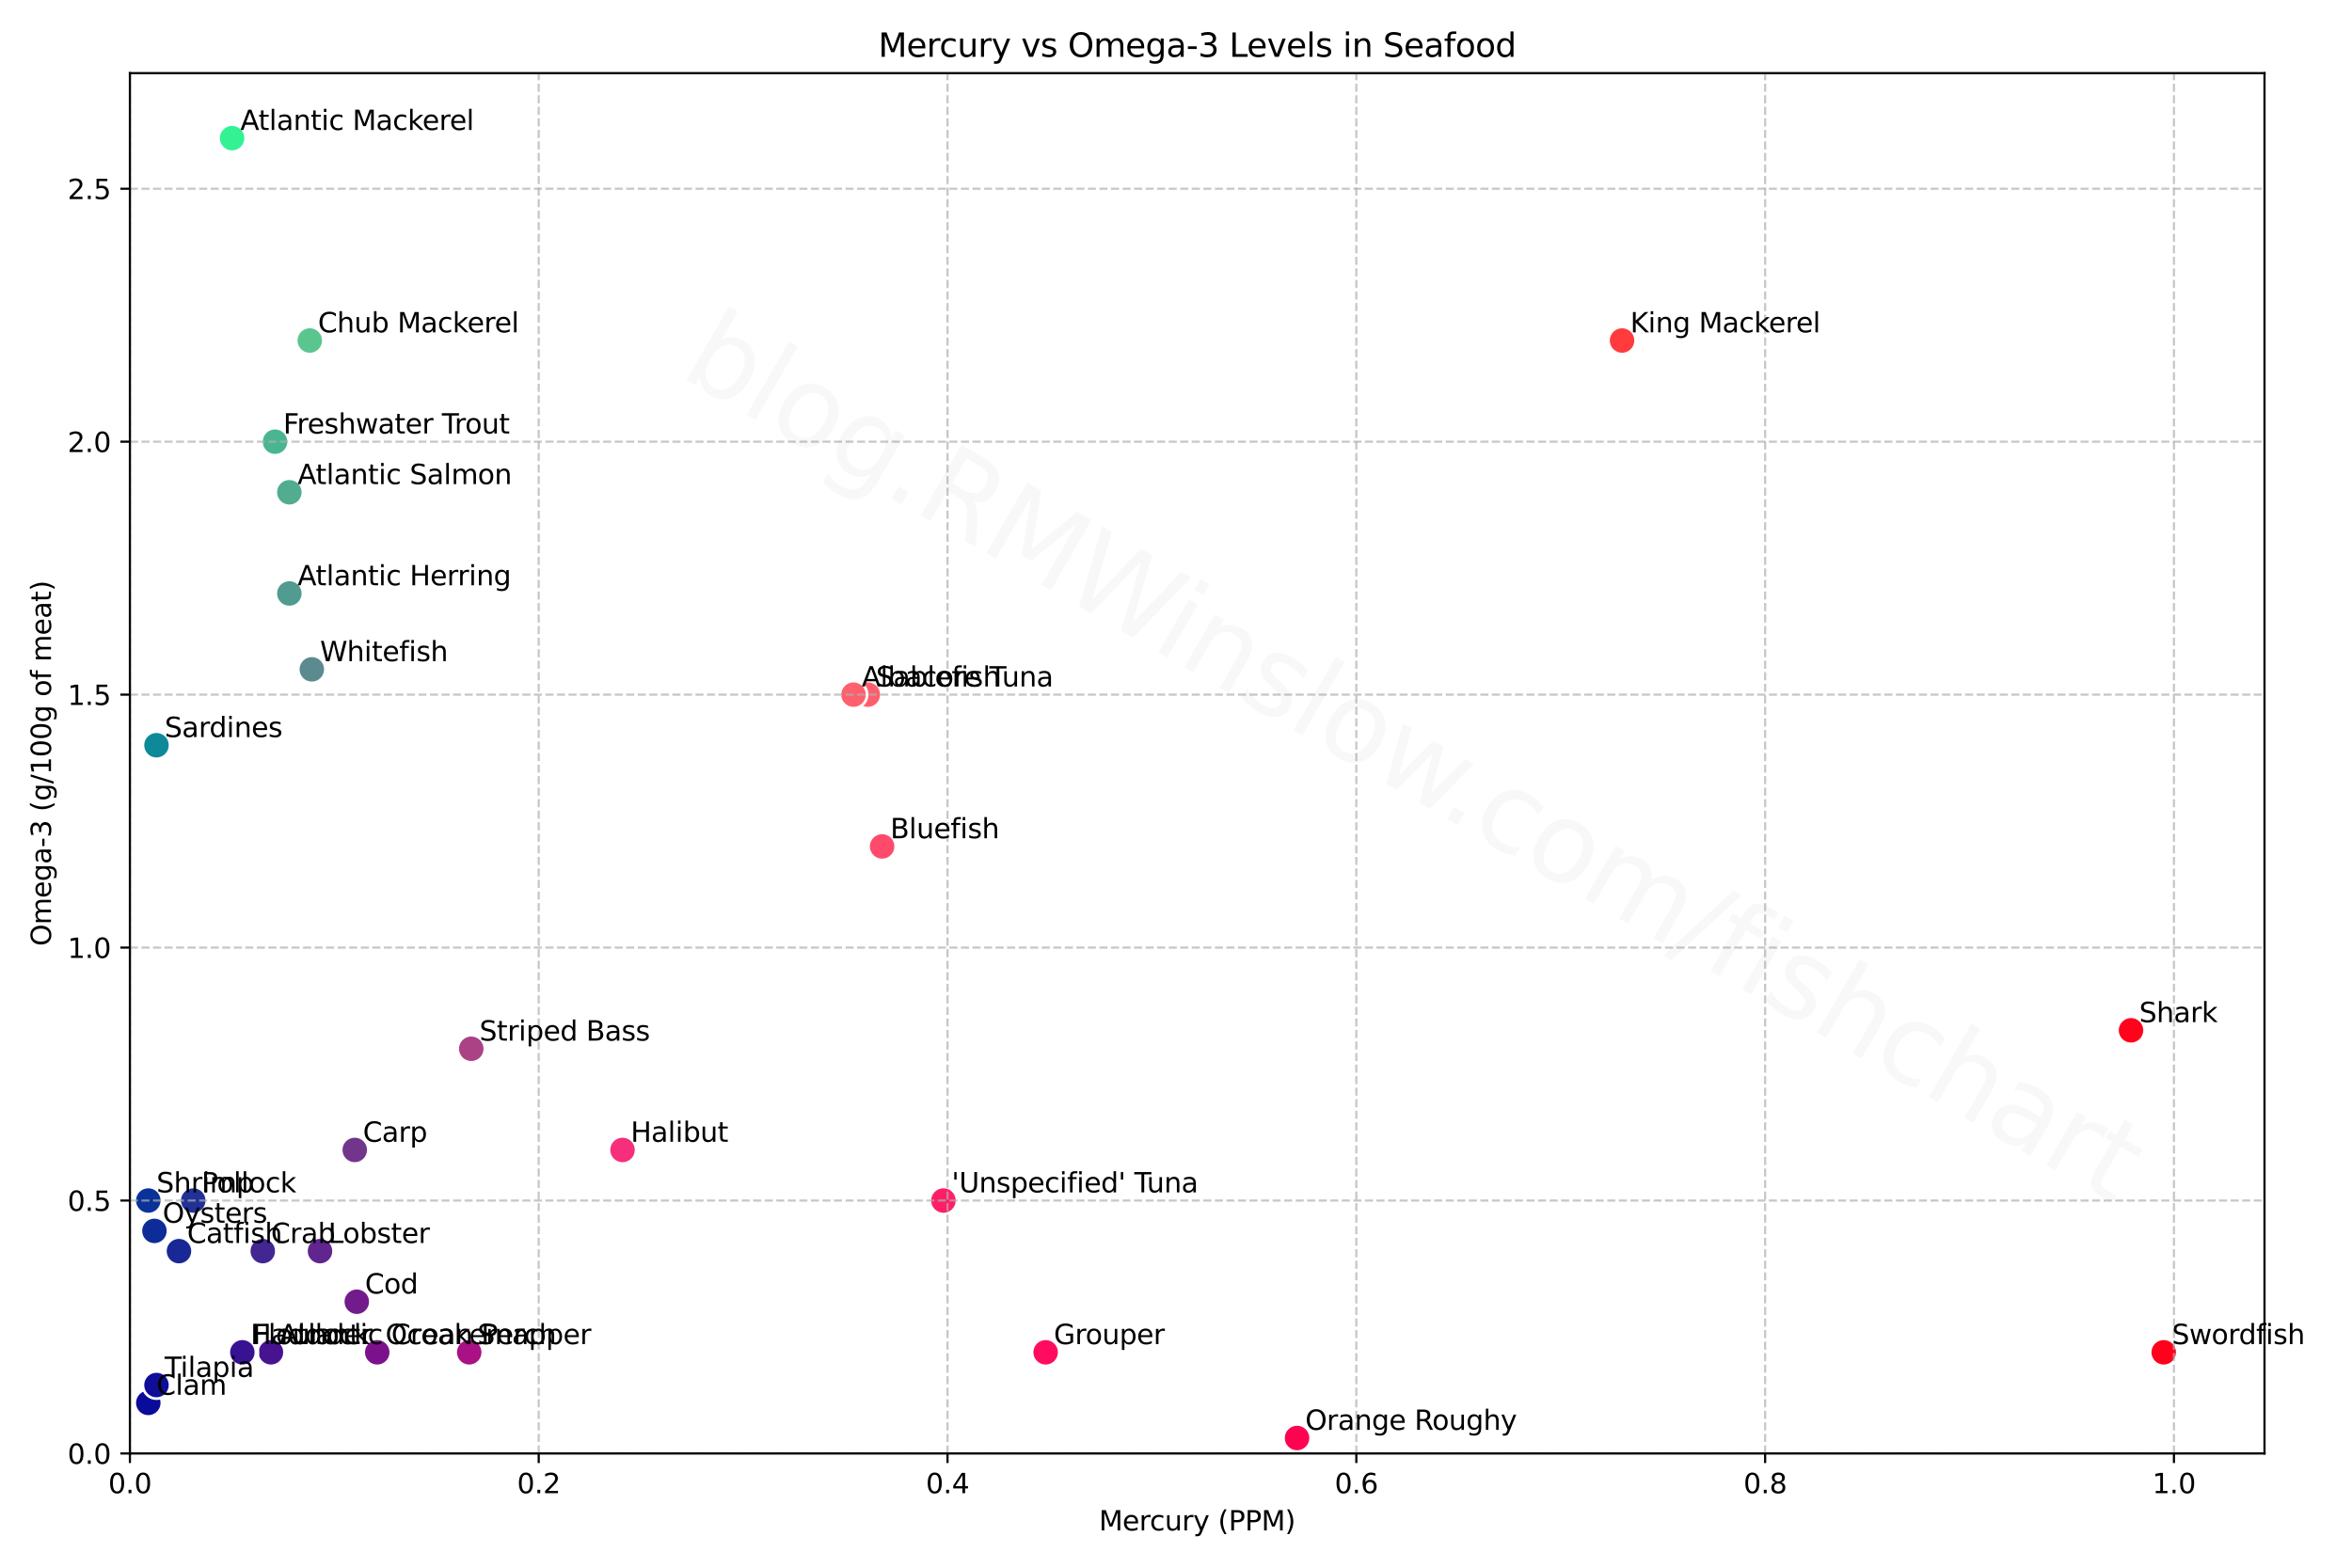 <?xml version="1.0" encoding="utf-8" standalone="no"?>
<!DOCTYPE svg PUBLIC "-//W3C//DTD SVG 1.1//EN"
  "http://www.w3.org/Graphics/SVG/1.1/DTD/svg11.dtd">
<svg xmlns:xlink="http://www.w3.org/1999/xlink" width="864pt" height="576pt" viewBox="0 0 864 576" xmlns="http://www.w3.org/2000/svg" version="1.1">
 <defs>
  <style type="text/css">*{stroke-linejoin: round; stroke-linecap: butt}</style>
 </defs>
 <g id="figure_1">
  <g id="patch_1">
   <path d="M 0 576 
L 864 576 
L 864 0 
L 0 0 
z
" style="fill: #ffffff"/>
  </g>
  <g id="axes_1">
   <g id="patch_2">
    <path d="M 47.72 534.04 
L 831.856 534.04 
L 831.856 26.88 
L 47.72 26.88 
z
" style="fill: #ffffff"/>
   </g>
   <g id="PathCollection_1">
    <defs>
     <path id="C0_0_fd6211f27e" d="M 0 5 
C 1.326 5 2.598 4.473 3.536 3.536 
C 4.473 2.598 5 1.326 5 -0 
C 5 -1.326 4.473 -2.598 3.536 -3.536 
C 2.598 -4.473 1.326 -5 0 -5 
C -1.326 -5 -2.598 -4.473 -3.536 -3.536 
C -4.473 -2.598 -5 -1.326 -5 0 
C -5 1.326 -4.473 2.598 -3.536 3.536 
C -2.598 4.473 -1.326 5 0 5 
z
"/>
    </defs>
    <g clip-path="url(#p929dfc89df)">
     <use xlink:href="#C0_0_fd6211f27e" x="173.116" y="385.338" style="fill: #aa4184; fill-opacity: 0.99; stroke: #ffffff; stroke-opacity: 0.99"/>
    </g>
    <g clip-path="url(#p929dfc89df)">
     <use xlink:href="#C0_0_fd6211f27e" x="324.041" y="310.988" style="fill: #ff4a6a; fill-opacity: 0.99; stroke: #ffffff; stroke-opacity: 0.99"/>
    </g>
    <g clip-path="url(#p929dfc89df)">
     <use xlink:href="#C0_0_fd6211f27e" x="130.316" y="422.514" style="fill: #70348b; fill-opacity: 0.99; stroke: #ffffff; stroke-opacity: 0.99"/>
    </g>
    <g clip-path="url(#p929dfc89df)">
     <use xlink:href="#C0_0_fd6211f27e" x="65.741" y="459.689" style="fill: #182696; fill-opacity: 0.99; stroke: #ffffff; stroke-opacity: 0.99"/>
    </g>
    <g clip-path="url(#p929dfc89df)">
     <use xlink:href="#C0_0_fd6211f27e" x="54.478" y="515.452" style="fill: #090a98; fill-opacity: 0.99; stroke: #ffffff; stroke-opacity: 0.99"/>
    </g>
    <g clip-path="url(#p929dfc89df)">
     <use xlink:href="#C0_0_fd6211f27e" x="131.067" y="478.277" style="fill: #711a8b; fill-opacity: 0.99; stroke: #ffffff; stroke-opacity: 0.99"/>
    </g>
    <g clip-path="url(#p929dfc89df)">
     <use xlink:href="#C0_0_fd6211f27e" x="96.527" y="459.689" style="fill: #422591; fill-opacity: 0.99; stroke: #ffffff; stroke-opacity: 0.99"/>
    </g>
    <g clip-path="url(#p929dfc89df)">
     <use xlink:href="#C0_0_fd6211f27e" x="99.53" y="496.865" style="fill: #461290; fill-opacity: 0.99; stroke: #ffffff; stroke-opacity: 0.99"/>
    </g>
    <g clip-path="url(#p929dfc89df)">
     <use xlink:href="#C0_0_fd6211f27e" x="89.769" y="496.865" style="fill: #391392; fill-opacity: 0.99; stroke: #ffffff; stroke-opacity: 0.99"/>
    </g>
    <g clip-path="url(#p929dfc89df)">
     <use xlink:href="#C0_0_fd6211f27e" x="384.111" y="496.865" style="fill: #ff0b60; fill-opacity: 0.99; stroke: #ffffff; stroke-opacity: 0.99"/>
    </g>
    <g clip-path="url(#p929dfc89df)">
     <use xlink:href="#C0_0_fd6211f27e" x="89.018" y="496.865" style="fill: #381392; fill-opacity: 0.99; stroke: #ffffff; stroke-opacity: 0.99"/>
    </g>
    <g clip-path="url(#p929dfc89df)">
     <use xlink:href="#C0_0_fd6211f27e" x="228.68" y="422.514" style="fill: #f62d7a; fill-opacity: 0.99; stroke: #ffffff; stroke-opacity: 0.99"/>
    </g>
    <g clip-path="url(#p929dfc89df)">
     <use xlink:href="#C0_0_fd6211f27e" x="106.288" y="218.049" style="fill: #509a8f; fill-opacity: 0.99; stroke: #ffffff; stroke-opacity: 0.99"/>
    </g>
    <g clip-path="url(#p929dfc89df)">
     <use xlink:href="#C0_0_fd6211f27e" x="117.551" y="459.689" style="fill: #5f248d; fill-opacity: 0.99; stroke: #ffffff; stroke-opacity: 0.99"/>
    </g>
    <g clip-path="url(#p929dfc89df)">
     <use xlink:href="#C0_0_fd6211f27e" x="85.264" y="50.76" style="fill: #33f293; fill-opacity: 0.99; stroke: #ffffff; stroke-opacity: 0.99"/>
    </g>
    <g clip-path="url(#p929dfc89df)">
     <use xlink:href="#C0_0_fd6211f27e" x="113.797" y="125.111" style="fill: #5ac58e; fill-opacity: 0.99; stroke: #ffffff; stroke-opacity: 0.99"/>
    </g>
    <g clip-path="url(#p929dfc89df)">
     <use xlink:href="#C0_0_fd6211f27e" x="595.857" y="125.111" style="fill: #ff3a3c; fill-opacity: 0.99; stroke: #ffffff; stroke-opacity: 0.99"/>
    </g>
    <g clip-path="url(#p929dfc89df)">
     <use xlink:href="#C0_0_fd6211f27e" x="138.576" y="496.865" style="fill: #7b118a; fill-opacity: 0.99; stroke: #ffffff; stroke-opacity: 0.99"/>
    </g>
    <g clip-path="url(#p929dfc89df)">
     <use xlink:href="#C0_0_fd6211f27e" x="70.997" y="441.101" style="fill: #203095; fill-opacity: 0.99; stroke: #ffffff; stroke-opacity: 0.99"/>
    </g>
    <g clip-path="url(#p929dfc89df)">
     <use xlink:href="#C0_0_fd6211f27e" x="318.785" y="255.224" style="fill: #ff5e6b; fill-opacity: 0.99; stroke: #ffffff; stroke-opacity: 0.99"/>
    </g>
    <g clip-path="url(#p929dfc89df)">
     <use xlink:href="#C0_0_fd6211f27e" x="106.288" y="180.874" style="fill: #50ac8f; fill-opacity: 0.99; stroke: #ffffff; stroke-opacity: 0.99"/>
    </g>
    <g clip-path="url(#p929dfc89df)">
     <use xlink:href="#C0_0_fd6211f27e" x="57.481" y="273.812" style="fill: #0d8897; fill-opacity: 0.99; stroke: #ffffff; stroke-opacity: 0.99"/>
    </g>
    <g clip-path="url(#p929dfc89df)">
     <use xlink:href="#C0_0_fd6211f27e" x="54.478" y="441.101" style="fill: #093198; fill-opacity: 0.99; stroke: #ffffff; stroke-opacity: 0.99"/>
    </g>
    <g clip-path="url(#p929dfc89df)">
     <use xlink:href="#C0_0_fd6211f27e" x="172.365" y="496.865" style="fill: #a91084; fill-opacity: 0.99; stroke: #ffffff; stroke-opacity: 0.99"/>
    </g>
    <g clip-path="url(#p929dfc89df)">
     <use xlink:href="#C0_0_fd6211f27e" x="794.838" y="496.865" style="fill: #ff001a; fill-opacity: 0.99; stroke: #ffffff; stroke-opacity: 0.99"/>
    </g>
    <g clip-path="url(#p929dfc89df)">
     <use xlink:href="#C0_0_fd6211f27e" x="101.032" y="162.286" style="fill: #48b690; fill-opacity: 0.99; stroke: #ffffff; stroke-opacity: 0.99"/>
    </g>
    <g clip-path="url(#p929dfc89df)">
     <use xlink:href="#C0_0_fd6211f27e" x="313.529" y="255.224" style="fill: #ff5f6c; fill-opacity: 0.99; stroke: #ffffff; stroke-opacity: 0.99"/>
    </g>
    <g clip-path="url(#p929dfc89df)">
     <use xlink:href="#C0_0_fd6211f27e" x="346.567" y="441.101" style="fill: #ff1e66; fill-opacity: 0.99; stroke: #ffffff; stroke-opacity: 0.99"/>
    </g>
    <g clip-path="url(#p929dfc89df)">
     <use xlink:href="#C0_0_fd6211f27e" x="114.548" y="245.931" style="fill: #5b8a8e; fill-opacity: 0.99; stroke: #ffffff; stroke-opacity: 0.99"/>
    </g>
    <g clip-path="url(#p929dfc89df)">
     <use xlink:href="#C0_0_fd6211f27e" x="782.824" y="378.559" style="fill: #ff021c; fill-opacity: 0.99; stroke: #ffffff; stroke-opacity: 0.99"/>
    </g>
    <g clip-path="url(#p929dfc89df)">
     <use xlink:href="#C0_0_fd6211f27e" x="57.481" y="508.892" style="fill: #0d0d97; fill-opacity: 0.99; stroke: #ffffff; stroke-opacity: 0.99"/>
    </g>
    <g clip-path="url(#p929dfc89df)">
     <use xlink:href="#C0_0_fd6211f27e" x="476.468" y="528.354" style="fill: #ff0150; fill-opacity: 0.99; stroke: #ffffff; stroke-opacity: 0.99"/>
    </g>
    <g clip-path="url(#p929dfc89df)">
     <use xlink:href="#C0_0_fd6211f27e" x="56.73" y="452.254" style="fill: #0c2b97; fill-opacity: 0.99; stroke: #ffffff; stroke-opacity: 0.99"/>
    </g>
   </g>
   <g id="matplotlib.axis_1">
    <g id="xtick_1">
     <g id="line2d_1">
      <path d="M 47.72 534.04 
L 47.72 26.88 
" clip-path="url(#p929dfc89df)" style="fill: none; stroke-dasharray: 2.96,1.28; stroke-dashoffset: 0; stroke: #b0b0b0; stroke-opacity: 0.7; stroke-width: 0.8"/>
     </g>
     <g id="line2d_2">
      <defs>
       <path id="md1339384a4" d="M 0 0 
L 0 3.5 
" style="stroke: #000000; stroke-width: 0.8"/>
      </defs>
      <g>
       <use xlink:href="#md1339384a4" x="47.72" y="534.04" style="stroke: #000000; stroke-width: 0.8"/>
      </g>
     </g>
     <g id="text_1">
      <!-- 0.0 -->
      <g transform="translate(39.768 548.638) scale(0.1 -0.1)">
       <defs>
        <path id="DejaVuSans-30" d="M 2034 4250 
Q 1547 4250 1301 3770 
Q 1056 3291 1056 2328 
Q 1056 1369 1301 889 
Q 1547 409 2034 409 
Q 2525 409 2770 889 
Q 3016 1369 3016 2328 
Q 3016 3291 2770 3770 
Q 2525 4250 2034 4250 
z
M 2034 4750 
Q 2819 4750 3233 4129 
Q 3647 3509 3647 2328 
Q 3647 1150 3233 529 
Q 2819 -91 2034 -91 
Q 1250 -91 836 529 
Q 422 1150 422 2328 
Q 422 3509 836 4129 
Q 1250 4750 2034 4750 
z
" transform="scale(0.016)"/>
        <path id="DejaVuSans-2e" d="M 684 794 
L 1344 794 
L 1344 0 
L 684 0 
L 684 794 
z
" transform="scale(0.016)"/>
       </defs>
       <use xlink:href="#DejaVuSans-30"/>
       <use xlink:href="#DejaVuSans-2e" x="63.623"/>
       <use xlink:href="#DejaVuSans-30" x="95.41"/>
      </g>
     </g>
    </g>
    <g id="xtick_2">
     <g id="line2d_3">
      <path d="M 197.895 534.04 
L 197.895 26.88 
" clip-path="url(#p929dfc89df)" style="fill: none; stroke-dasharray: 2.96,1.28; stroke-dashoffset: 0; stroke: #b0b0b0; stroke-opacity: 0.7; stroke-width: 0.8"/>
     </g>
     <g id="line2d_4">
      <g>
       <use xlink:href="#md1339384a4" x="197.895" y="534.04" style="stroke: #000000; stroke-width: 0.8"/>
      </g>
     </g>
     <g id="text_2">
      <!-- 0.2 -->
      <g transform="translate(189.943 548.638) scale(0.1 -0.1)">
       <defs>
        <path id="DejaVuSans-32" d="M 1228 531 
L 3431 531 
L 3431 0 
L 469 0 
L 469 531 
Q 828 903 1448 1529 
Q 2069 2156 2228 2338 
Q 2531 2678 2651 2914 
Q 2772 3150 2772 3378 
Q 2772 3750 2511 3984 
Q 2250 4219 1831 4219 
Q 1534 4219 1204 4116 
Q 875 4013 500 3803 
L 500 4441 
Q 881 4594 1212 4672 
Q 1544 4750 1819 4750 
Q 2544 4750 2975 4387 
Q 3406 4025 3406 3419 
Q 3406 3131 3298 2873 
Q 3191 2616 2906 2266 
Q 2828 2175 2409 1742 
Q 1991 1309 1228 531 
z
" transform="scale(0.016)"/>
       </defs>
       <use xlink:href="#DejaVuSans-30"/>
       <use xlink:href="#DejaVuSans-2e" x="63.623"/>
       <use xlink:href="#DejaVuSans-32" x="95.41"/>
      </g>
     </g>
    </g>
    <g id="xtick_3">
     <g id="line2d_5">
      <path d="M 348.069 534.04 
L 348.069 26.88 
" clip-path="url(#p929dfc89df)" style="fill: none; stroke-dasharray: 2.96,1.28; stroke-dashoffset: 0; stroke: #b0b0b0; stroke-opacity: 0.7; stroke-width: 0.8"/>
     </g>
     <g id="line2d_6">
      <g>
       <use xlink:href="#md1339384a4" x="348.069" y="534.04" style="stroke: #000000; stroke-width: 0.8"/>
      </g>
     </g>
     <g id="text_3">
      <!-- 0.4 -->
      <g transform="translate(340.118 548.638) scale(0.1 -0.1)">
       <defs>
        <path id="DejaVuSans-34" d="M 2419 4116 
L 825 1625 
L 2419 1625 
L 2419 4116 
z
M 2253 4666 
L 3047 4666 
L 3047 1625 
L 3713 1625 
L 3713 1100 
L 3047 1100 
L 3047 0 
L 2419 0 
L 2419 1100 
L 313 1100 
L 313 1709 
L 2253 4666 
z
" transform="scale(0.016)"/>
       </defs>
       <use xlink:href="#DejaVuSans-30"/>
       <use xlink:href="#DejaVuSans-2e" x="63.623"/>
       <use xlink:href="#DejaVuSans-34" x="95.41"/>
      </g>
     </g>
    </g>
    <g id="xtick_4">
     <g id="line2d_7">
      <path d="M 498.244 534.04 
L 498.244 26.88 
" clip-path="url(#p929dfc89df)" style="fill: none; stroke-dasharray: 2.96,1.28; stroke-dashoffset: 0; stroke: #b0b0b0; stroke-opacity: 0.7; stroke-width: 0.8"/>
     </g>
     <g id="line2d_8">
      <g>
       <use xlink:href="#md1339384a4" x="498.244" y="534.04" style="stroke: #000000; stroke-width: 0.8"/>
      </g>
     </g>
     <g id="text_4">
      <!-- 0.6 -->
      <g transform="translate(490.292 548.638) scale(0.1 -0.1)">
       <defs>
        <path id="DejaVuSans-36" d="M 2113 2584 
Q 1688 2584 1439 2293 
Q 1191 2003 1191 1497 
Q 1191 994 1439 701 
Q 1688 409 2113 409 
Q 2538 409 2786 701 
Q 3034 994 3034 1497 
Q 3034 2003 2786 2293 
Q 2538 2584 2113 2584 
z
M 3366 4563 
L 3366 3988 
Q 3128 4100 2886 4159 
Q 2644 4219 2406 4219 
Q 1781 4219 1451 3797 
Q 1122 3375 1075 2522 
Q 1259 2794 1537 2939 
Q 1816 3084 2150 3084 
Q 2853 3084 3261 2657 
Q 3669 2231 3669 1497 
Q 3669 778 3244 343 
Q 2819 -91 2113 -91 
Q 1303 -91 875 529 
Q 447 1150 447 2328 
Q 447 3434 972 4092 
Q 1497 4750 2381 4750 
Q 2619 4750 2861 4703 
Q 3103 4656 3366 4563 
z
" transform="scale(0.016)"/>
       </defs>
       <use xlink:href="#DejaVuSans-30"/>
       <use xlink:href="#DejaVuSans-2e" x="63.623"/>
       <use xlink:href="#DejaVuSans-36" x="95.41"/>
      </g>
     </g>
    </g>
    <g id="xtick_5">
     <g id="line2d_9">
      <path d="M 648.418 534.04 
L 648.418 26.88 
" clip-path="url(#p929dfc89df)" style="fill: none; stroke-dasharray: 2.96,1.28; stroke-dashoffset: 0; stroke: #b0b0b0; stroke-opacity: 0.7; stroke-width: 0.8"/>
     </g>
     <g id="line2d_10">
      <g>
       <use xlink:href="#md1339384a4" x="648.418" y="534.04" style="stroke: #000000; stroke-width: 0.8"/>
      </g>
     </g>
     <g id="text_5">
      <!-- 0.8 -->
      <g transform="translate(640.467 548.638) scale(0.1 -0.1)">
       <defs>
        <path id="DejaVuSans-38" d="M 2034 2216 
Q 1584 2216 1326 1975 
Q 1069 1734 1069 1313 
Q 1069 891 1326 650 
Q 1584 409 2034 409 
Q 2484 409 2743 651 
Q 3003 894 3003 1313 
Q 3003 1734 2745 1975 
Q 2488 2216 2034 2216 
z
M 1403 2484 
Q 997 2584 770 2862 
Q 544 3141 544 3541 
Q 544 4100 942 4425 
Q 1341 4750 2034 4750 
Q 2731 4750 3128 4425 
Q 3525 4100 3525 3541 
Q 3525 3141 3298 2862 
Q 3072 2584 2669 2484 
Q 3125 2378 3379 2068 
Q 3634 1759 3634 1313 
Q 3634 634 3220 271 
Q 2806 -91 2034 -91 
Q 1263 -91 848 271 
Q 434 634 434 1313 
Q 434 1759 690 2068 
Q 947 2378 1403 2484 
z
M 1172 3481 
Q 1172 3119 1398 2916 
Q 1625 2713 2034 2713 
Q 2441 2713 2670 2916 
Q 2900 3119 2900 3481 
Q 2900 3844 2670 4047 
Q 2441 4250 2034 4250 
Q 1625 4250 1398 4047 
Q 1172 3844 1172 3481 
z
" transform="scale(0.016)"/>
       </defs>
       <use xlink:href="#DejaVuSans-30"/>
       <use xlink:href="#DejaVuSans-2e" x="63.623"/>
       <use xlink:href="#DejaVuSans-38" x="95.41"/>
      </g>
     </g>
    </g>
    <g id="xtick_6">
     <g id="line2d_11">
      <path d="M 798.593 534.04 
L 798.593 26.88 
" clip-path="url(#p929dfc89df)" style="fill: none; stroke-dasharray: 2.96,1.28; stroke-dashoffset: 0; stroke: #b0b0b0; stroke-opacity: 0.7; stroke-width: 0.8"/>
     </g>
     <g id="line2d_12">
      <g>
       <use xlink:href="#md1339384a4" x="798.593" y="534.04" style="stroke: #000000; stroke-width: 0.8"/>
      </g>
     </g>
     <g id="text_6">
      <!-- 1.0 -->
      <g transform="translate(790.641 548.638) scale(0.1 -0.1)">
       <defs>
        <path id="DejaVuSans-31" d="M 794 531 
L 1825 531 
L 1825 4091 
L 703 3866 
L 703 4441 
L 1819 4666 
L 2450 4666 
L 2450 531 
L 3481 531 
L 3481 0 
L 794 0 
L 794 531 
z
" transform="scale(0.016)"/>
       </defs>
       <use xlink:href="#DejaVuSans-31"/>
       <use xlink:href="#DejaVuSans-2e" x="63.623"/>
       <use xlink:href="#DejaVuSans-30" x="95.41"/>
      </g>
     </g>
    </g>
    <g id="text_7">
     <!-- Mercury (PPM) -->
     <g transform="translate(403.687 562.317) scale(0.1 -0.1)">
      <defs>
       <path id="DejaVuSans-4d" d="M 628 4666 
L 1569 4666 
L 2759 1491 
L 3956 4666 
L 4897 4666 
L 4897 0 
L 4281 0 
L 4281 4097 
L 3078 897 
L 2444 897 
L 1241 4097 
L 1241 0 
L 628 0 
L 628 4666 
z
" transform="scale(0.016)"/>
       <path id="DejaVuSans-65" d="M 3597 1894 
L 3597 1613 
L 953 1613 
Q 991 1019 1311 708 
Q 1631 397 2203 397 
Q 2534 397 2845 478 
Q 3156 559 3463 722 
L 3463 178 
Q 3153 47 2828 -22 
Q 2503 -91 2169 -91 
Q 1331 -91 842 396 
Q 353 884 353 1716 
Q 353 2575 817 3079 
Q 1281 3584 2069 3584 
Q 2775 3584 3186 3129 
Q 3597 2675 3597 1894 
z
M 3022 2063 
Q 3016 2534 2758 2815 
Q 2500 3097 2075 3097 
Q 1594 3097 1305 2825 
Q 1016 2553 972 2059 
L 3022 2063 
z
" transform="scale(0.016)"/>
       <path id="DejaVuSans-72" d="M 2631 2963 
Q 2534 3019 2420 3045 
Q 2306 3072 2169 3072 
Q 1681 3072 1420 2755 
Q 1159 2438 1159 1844 
L 1159 0 
L 581 0 
L 581 3500 
L 1159 3500 
L 1159 2956 
Q 1341 3275 1631 3429 
Q 1922 3584 2338 3584 
Q 2397 3584 2469 3576 
Q 2541 3569 2628 3553 
L 2631 2963 
z
" transform="scale(0.016)"/>
       <path id="DejaVuSans-63" d="M 3122 3366 
L 3122 2828 
Q 2878 2963 2633 3030 
Q 2388 3097 2138 3097 
Q 1578 3097 1268 2742 
Q 959 2388 959 1747 
Q 959 1106 1268 751 
Q 1578 397 2138 397 
Q 2388 397 2633 464 
Q 2878 531 3122 666 
L 3122 134 
Q 2881 22 2623 -34 
Q 2366 -91 2075 -91 
Q 1284 -91 818 406 
Q 353 903 353 1747 
Q 353 2603 823 3093 
Q 1294 3584 2113 3584 
Q 2378 3584 2631 3529 
Q 2884 3475 3122 3366 
z
" transform="scale(0.016)"/>
       <path id="DejaVuSans-75" d="M 544 1381 
L 544 3500 
L 1119 3500 
L 1119 1403 
Q 1119 906 1312 657 
Q 1506 409 1894 409 
Q 2359 409 2629 706 
Q 2900 1003 2900 1516 
L 2900 3500 
L 3475 3500 
L 3475 0 
L 2900 0 
L 2900 538 
Q 2691 219 2414 64 
Q 2138 -91 1772 -91 
Q 1169 -91 856 284 
Q 544 659 544 1381 
z
M 1991 3584 
L 1991 3584 
z
" transform="scale(0.016)"/>
       <path id="DejaVuSans-79" d="M 2059 -325 
Q 1816 -950 1584 -1140 
Q 1353 -1331 966 -1331 
L 506 -1331 
L 506 -850 
L 844 -850 
Q 1081 -850 1212 -737 
Q 1344 -625 1503 -206 
L 1606 56 
L 191 3500 
L 800 3500 
L 1894 763 
L 2988 3500 
L 3597 3500 
L 2059 -325 
z
" transform="scale(0.016)"/>
       <path id="DejaVuSans-20" transform="scale(0.016)"/>
       <path id="DejaVuSans-28" d="M 1984 4856 
Q 1566 4138 1362 3434 
Q 1159 2731 1159 2009 
Q 1159 1288 1364 580 
Q 1569 -128 1984 -844 
L 1484 -844 
Q 1016 -109 783 600 
Q 550 1309 550 2009 
Q 550 2706 781 3412 
Q 1013 4119 1484 4856 
L 1984 4856 
z
" transform="scale(0.016)"/>
       <path id="DejaVuSans-50" d="M 1259 4147 
L 1259 2394 
L 2053 2394 
Q 2494 2394 2734 2622 
Q 2975 2850 2975 3272 
Q 2975 3691 2734 3919 
Q 2494 4147 2053 4147 
L 1259 4147 
z
M 628 4666 
L 2053 4666 
Q 2838 4666 3239 4311 
Q 3641 3956 3641 3272 
Q 3641 2581 3239 2228 
Q 2838 1875 2053 1875 
L 1259 1875 
L 1259 0 
L 628 0 
L 628 4666 
z
" transform="scale(0.016)"/>
       <path id="DejaVuSans-29" d="M 513 4856 
L 1013 4856 
Q 1481 4119 1714 3412 
Q 1947 2706 1947 2009 
Q 1947 1309 1714 600 
Q 1481 -109 1013 -844 
L 513 -844 
Q 928 -128 1133 580 
Q 1338 1288 1338 2009 
Q 1338 2731 1133 3434 
Q 928 4138 513 4856 
z
" transform="scale(0.016)"/>
      </defs>
      <use xlink:href="#DejaVuSans-4d"/>
      <use xlink:href="#DejaVuSans-65" x="86.279"/>
      <use xlink:href="#DejaVuSans-72" x="147.803"/>
      <use xlink:href="#DejaVuSans-63" x="186.666"/>
      <use xlink:href="#DejaVuSans-75" x="241.646"/>
      <use xlink:href="#DejaVuSans-72" x="305.025"/>
      <use xlink:href="#DejaVuSans-79" x="346.139"/>
      <use xlink:href="#DejaVuSans-20" x="405.318"/>
      <use xlink:href="#DejaVuSans-28" x="437.105"/>
      <use xlink:href="#DejaVuSans-50" x="476.119"/>
      <use xlink:href="#DejaVuSans-50" x="536.422"/>
      <use xlink:href="#DejaVuSans-4d" x="596.725"/>
      <use xlink:href="#DejaVuSans-29" x="683.004"/>
     </g>
    </g>
   </g>
   <g id="matplotlib.axis_2">
    <g id="ytick_1">
     <g id="line2d_13">
      <path d="M 47.72 534.04 
L 831.856 534.04 
" clip-path="url(#p929dfc89df)" style="fill: none; stroke-dasharray: 2.96,1.28; stroke-dashoffset: 0; stroke: #b0b0b0; stroke-opacity: 0.7; stroke-width: 0.8"/>
     </g>
     <g id="line2d_14">
      <defs>
       <path id="m414219abc7" d="M 0 0 
L -3.5 0 
" style="stroke: #000000; stroke-width: 0.8"/>
      </defs>
      <g>
       <use xlink:href="#m414219abc7" x="47.72" y="534.04" style="stroke: #000000; stroke-width: 0.8"/>
      </g>
     </g>
     <g id="text_8">
      <!-- 0.0 -->
      <g transform="translate(24.817 537.839) scale(0.1 -0.1)">
       <use xlink:href="#DejaVuSans-30"/>
       <use xlink:href="#DejaVuSans-2e" x="63.623"/>
       <use xlink:href="#DejaVuSans-30" x="95.41"/>
      </g>
     </g>
    </g>
    <g id="ytick_2">
     <g id="line2d_15">
      <path d="M 47.72 441.101 
L 831.856 441.101 
" clip-path="url(#p929dfc89df)" style="fill: none; stroke-dasharray: 2.96,1.28; stroke-dashoffset: 0; stroke: #b0b0b0; stroke-opacity: 0.7; stroke-width: 0.8"/>
     </g>
     <g id="line2d_16">
      <g>
       <use xlink:href="#m414219abc7" x="47.72" y="441.101" style="stroke: #000000; stroke-width: 0.8"/>
      </g>
     </g>
     <g id="text_9">
      <!-- 0.5 -->
      <g transform="translate(24.817 444.901) scale(0.1 -0.1)">
       <defs>
        <path id="DejaVuSans-35" d="M 691 4666 
L 3169 4666 
L 3169 4134 
L 1269 4134 
L 1269 2991 
Q 1406 3038 1543 3061 
Q 1681 3084 1819 3084 
Q 2600 3084 3056 2656 
Q 3513 2228 3513 1497 
Q 3513 744 3044 326 
Q 2575 -91 1722 -91 
Q 1428 -91 1123 -41 
Q 819 9 494 109 
L 494 744 
Q 775 591 1075 516 
Q 1375 441 1709 441 
Q 2250 441 2565 725 
Q 2881 1009 2881 1497 
Q 2881 1984 2565 2268 
Q 2250 2553 1709 2553 
Q 1456 2553 1204 2497 
Q 953 2441 691 2322 
L 691 4666 
z
" transform="scale(0.016)"/>
       </defs>
       <use xlink:href="#DejaVuSans-30"/>
       <use xlink:href="#DejaVuSans-2e" x="63.623"/>
       <use xlink:href="#DejaVuSans-35" x="95.41"/>
      </g>
     </g>
    </g>
    <g id="ytick_3">
     <g id="line2d_17">
      <path d="M 47.72 348.163 
L 831.856 348.163 
" clip-path="url(#p929dfc89df)" style="fill: none; stroke-dasharray: 2.96,1.28; stroke-dashoffset: 0; stroke: #b0b0b0; stroke-opacity: 0.7; stroke-width: 0.8"/>
     </g>
     <g id="line2d_18">
      <g>
       <use xlink:href="#m414219abc7" x="47.72" y="348.163" style="stroke: #000000; stroke-width: 0.8"/>
      </g>
     </g>
     <g id="text_10">
      <!-- 1.0 -->
      <g transform="translate(24.817 351.962) scale(0.1 -0.1)">
       <use xlink:href="#DejaVuSans-31"/>
       <use xlink:href="#DejaVuSans-2e" x="63.623"/>
       <use xlink:href="#DejaVuSans-30" x="95.41"/>
      </g>
     </g>
    </g>
    <g id="ytick_4">
     <g id="line2d_19">
      <path d="M 47.72 255.224 
L 831.856 255.224 
" clip-path="url(#p929dfc89df)" style="fill: none; stroke-dasharray: 2.96,1.28; stroke-dashoffset: 0; stroke: #b0b0b0; stroke-opacity: 0.7; stroke-width: 0.8"/>
     </g>
     <g id="line2d_20">
      <g>
       <use xlink:href="#m414219abc7" x="47.72" y="255.224" style="stroke: #000000; stroke-width: 0.8"/>
      </g>
     </g>
     <g id="text_11">
      <!-- 1.5 -->
      <g transform="translate(24.817 259.024) scale(0.1 -0.1)">
       <use xlink:href="#DejaVuSans-31"/>
       <use xlink:href="#DejaVuSans-2e" x="63.623"/>
       <use xlink:href="#DejaVuSans-35" x="95.41"/>
      </g>
     </g>
    </g>
    <g id="ytick_5">
     <g id="line2d_21">
      <path d="M 47.72 162.286 
L 831.856 162.286 
" clip-path="url(#p929dfc89df)" style="fill: none; stroke-dasharray: 2.96,1.28; stroke-dashoffset: 0; stroke: #b0b0b0; stroke-opacity: 0.7; stroke-width: 0.8"/>
     </g>
     <g id="line2d_22">
      <g>
       <use xlink:href="#m414219abc7" x="47.72" y="162.286" style="stroke: #000000; stroke-width: 0.8"/>
      </g>
     </g>
     <g id="text_12">
      <!-- 2.0 -->
      <g transform="translate(24.817 166.085) scale(0.1 -0.1)">
       <use xlink:href="#DejaVuSans-32"/>
       <use xlink:href="#DejaVuSans-2e" x="63.623"/>
       <use xlink:href="#DejaVuSans-30" x="95.41"/>
      </g>
     </g>
    </g>
    <g id="ytick_6">
     <g id="line2d_23">
      <path d="M 47.72 69.347 
L 831.856 69.347 
" clip-path="url(#p929dfc89df)" style="fill: none; stroke-dasharray: 2.96,1.28; stroke-dashoffset: 0; stroke: #b0b0b0; stroke-opacity: 0.7; stroke-width: 0.8"/>
     </g>
     <g id="line2d_24">
      <g>
       <use xlink:href="#m414219abc7" x="47.72" y="69.347" style="stroke: #000000; stroke-width: 0.8"/>
      </g>
     </g>
     <g id="text_13">
      <!-- 2.5 -->
      <g transform="translate(24.817 73.147) scale(0.1 -0.1)">
       <use xlink:href="#DejaVuSans-32"/>
       <use xlink:href="#DejaVuSans-2e" x="63.623"/>
       <use xlink:href="#DejaVuSans-35" x="95.41"/>
      </g>
     </g>
    </g>
    <g id="text_14">
     <!-- Omega-3 (g/100g of meat) -->
     <g transform="translate(18.737 347.602) rotate(-90) scale(0.1 -0.1)">
      <defs>
       <path id="DejaVuSans-4f" d="M 2522 4238 
Q 1834 4238 1429 3725 
Q 1025 3213 1025 2328 
Q 1025 1447 1429 934 
Q 1834 422 2522 422 
Q 3209 422 3611 934 
Q 4013 1447 4013 2328 
Q 4013 3213 3611 3725 
Q 3209 4238 2522 4238 
z
M 2522 4750 
Q 3503 4750 4090 4092 
Q 4678 3434 4678 2328 
Q 4678 1225 4090 567 
Q 3503 -91 2522 -91 
Q 1538 -91 948 565 
Q 359 1222 359 2328 
Q 359 3434 948 4092 
Q 1538 4750 2522 4750 
z
" transform="scale(0.016)"/>
       <path id="DejaVuSans-6d" d="M 3328 2828 
Q 3544 3216 3844 3400 
Q 4144 3584 4550 3584 
Q 5097 3584 5394 3201 
Q 5691 2819 5691 2113 
L 5691 0 
L 5113 0 
L 5113 2094 
Q 5113 2597 4934 2840 
Q 4756 3084 4391 3084 
Q 3944 3084 3684 2787 
Q 3425 2491 3425 1978 
L 3425 0 
L 2847 0 
L 2847 2094 
Q 2847 2600 2669 2842 
Q 2491 3084 2119 3084 
Q 1678 3084 1418 2786 
Q 1159 2488 1159 1978 
L 1159 0 
L 581 0 
L 581 3500 
L 1159 3500 
L 1159 2956 
Q 1356 3278 1631 3431 
Q 1906 3584 2284 3584 
Q 2666 3584 2933 3390 
Q 3200 3197 3328 2828 
z
" transform="scale(0.016)"/>
       <path id="DejaVuSans-67" d="M 2906 1791 
Q 2906 2416 2648 2759 
Q 2391 3103 1925 3103 
Q 1463 3103 1205 2759 
Q 947 2416 947 1791 
Q 947 1169 1205 825 
Q 1463 481 1925 481 
Q 2391 481 2648 825 
Q 2906 1169 2906 1791 
z
M 3481 434 
Q 3481 -459 3084 -895 
Q 2688 -1331 1869 -1331 
Q 1566 -1331 1297 -1286 
Q 1028 -1241 775 -1147 
L 775 -588 
Q 1028 -725 1275 -790 
Q 1522 -856 1778 -856 
Q 2344 -856 2625 -561 
Q 2906 -266 2906 331 
L 2906 616 
Q 2728 306 2450 153 
Q 2172 0 1784 0 
Q 1141 0 747 490 
Q 353 981 353 1791 
Q 353 2603 747 3093 
Q 1141 3584 1784 3584 
Q 2172 3584 2450 3431 
Q 2728 3278 2906 2969 
L 2906 3500 
L 3481 3500 
L 3481 434 
z
" transform="scale(0.016)"/>
       <path id="DejaVuSans-61" d="M 2194 1759 
Q 1497 1759 1228 1600 
Q 959 1441 959 1056 
Q 959 750 1161 570 
Q 1363 391 1709 391 
Q 2188 391 2477 730 
Q 2766 1069 2766 1631 
L 2766 1759 
L 2194 1759 
z
M 3341 1997 
L 3341 0 
L 2766 0 
L 2766 531 
Q 2569 213 2275 61 
Q 1981 -91 1556 -91 
Q 1019 -91 701 211 
Q 384 513 384 1019 
Q 384 1609 779 1909 
Q 1175 2209 1959 2209 
L 2766 2209 
L 2766 2266 
Q 2766 2663 2505 2880 
Q 2244 3097 1772 3097 
Q 1472 3097 1187 3025 
Q 903 2953 641 2809 
L 641 3341 
Q 956 3463 1253 3523 
Q 1550 3584 1831 3584 
Q 2591 3584 2966 3190 
Q 3341 2797 3341 1997 
z
" transform="scale(0.016)"/>
       <path id="DejaVuSans-2d" d="M 313 2009 
L 1997 2009 
L 1997 1497 
L 313 1497 
L 313 2009 
z
" transform="scale(0.016)"/>
       <path id="DejaVuSans-33" d="M 2597 2516 
Q 3050 2419 3304 2112 
Q 3559 1806 3559 1356 
Q 3559 666 3084 287 
Q 2609 -91 1734 -91 
Q 1441 -91 1130 -33 
Q 819 25 488 141 
L 488 750 
Q 750 597 1062 519 
Q 1375 441 1716 441 
Q 2309 441 2620 675 
Q 2931 909 2931 1356 
Q 2931 1769 2642 2001 
Q 2353 2234 1838 2234 
L 1294 2234 
L 1294 2753 
L 1863 2753 
Q 2328 2753 2575 2939 
Q 2822 3125 2822 3475 
Q 2822 3834 2567 4026 
Q 2313 4219 1838 4219 
Q 1578 4219 1281 4162 
Q 984 4106 628 3988 
L 628 4550 
Q 988 4650 1302 4700 
Q 1616 4750 1894 4750 
Q 2613 4750 3031 4423 
Q 3450 4097 3450 3541 
Q 3450 3153 3228 2886 
Q 3006 2619 2597 2516 
z
" transform="scale(0.016)"/>
       <path id="DejaVuSans-2f" d="M 1625 4666 
L 2156 4666 
L 531 -594 
L 0 -594 
L 1625 4666 
z
" transform="scale(0.016)"/>
       <path id="DejaVuSans-6f" d="M 1959 3097 
Q 1497 3097 1228 2736 
Q 959 2375 959 1747 
Q 959 1119 1226 758 
Q 1494 397 1959 397 
Q 2419 397 2687 759 
Q 2956 1122 2956 1747 
Q 2956 2369 2687 2733 
Q 2419 3097 1959 3097 
z
M 1959 3584 
Q 2709 3584 3137 3096 
Q 3566 2609 3566 1747 
Q 3566 888 3137 398 
Q 2709 -91 1959 -91 
Q 1206 -91 779 398 
Q 353 888 353 1747 
Q 353 2609 779 3096 
Q 1206 3584 1959 3584 
z
" transform="scale(0.016)"/>
       <path id="DejaVuSans-66" d="M 2375 4863 
L 2375 4384 
L 1825 4384 
Q 1516 4384 1395 4259 
Q 1275 4134 1275 3809 
L 1275 3500 
L 2222 3500 
L 2222 3053 
L 1275 3053 
L 1275 0 
L 697 0 
L 697 3053 
L 147 3053 
L 147 3500 
L 697 3500 
L 697 3744 
Q 697 4328 969 4595 
Q 1241 4863 1831 4863 
L 2375 4863 
z
" transform="scale(0.016)"/>
       <path id="DejaVuSans-74" d="M 1172 4494 
L 1172 3500 
L 2356 3500 
L 2356 3053 
L 1172 3053 
L 1172 1153 
Q 1172 725 1289 603 
Q 1406 481 1766 481 
L 2356 481 
L 2356 0 
L 1766 0 
Q 1100 0 847 248 
Q 594 497 594 1153 
L 594 3053 
L 172 3053 
L 172 3500 
L 594 3500 
L 594 4494 
L 1172 4494 
z
" transform="scale(0.016)"/>
      </defs>
      <use xlink:href="#DejaVuSans-4f"/>
      <use xlink:href="#DejaVuSans-6d" x="78.711"/>
      <use xlink:href="#DejaVuSans-65" x="176.123"/>
      <use xlink:href="#DejaVuSans-67" x="237.646"/>
      <use xlink:href="#DejaVuSans-61" x="301.123"/>
      <use xlink:href="#DejaVuSans-2d" x="362.402"/>
      <use xlink:href="#DejaVuSans-33" x="398.486"/>
      <use xlink:href="#DejaVuSans-20" x="462.109"/>
      <use xlink:href="#DejaVuSans-28" x="493.896"/>
      <use xlink:href="#DejaVuSans-67" x="532.91"/>
      <use xlink:href="#DejaVuSans-2f" x="596.387"/>
      <use xlink:href="#DejaVuSans-31" x="630.078"/>
      <use xlink:href="#DejaVuSans-30" x="693.701"/>
      <use xlink:href="#DejaVuSans-30" x="757.324"/>
      <use xlink:href="#DejaVuSans-67" x="820.947"/>
      <use xlink:href="#DejaVuSans-20" x="884.424"/>
      <use xlink:href="#DejaVuSans-6f" x="916.211"/>
      <use xlink:href="#DejaVuSans-66" x="977.393"/>
      <use xlink:href="#DejaVuSans-20" x="1012.598"/>
      <use xlink:href="#DejaVuSans-6d" x="1044.385"/>
      <use xlink:href="#DejaVuSans-65" x="1141.797"/>
      <use xlink:href="#DejaVuSans-61" x="1203.32"/>
      <use xlink:href="#DejaVuSans-74" x="1264.6"/>
      <use xlink:href="#DejaVuSans-29" x="1303.809"/>
     </g>
    </g>
   </g>
   <g id="patch_3">
    <path d="M 47.72 534.04 
L 47.72 26.88 
" style="fill: none; stroke: #000000; stroke-width: 0.8; stroke-linejoin: miter; stroke-linecap: square"/>
   </g>
   <g id="patch_4">
    <path d="M 831.856 534.04 
L 831.856 26.88 
" style="fill: none; stroke: #000000; stroke-width: 0.8; stroke-linejoin: miter; stroke-linecap: square"/>
   </g>
   <g id="patch_5">
    <path d="M 47.72 534.04 
L 831.856 534.04 
" style="fill: none; stroke: #000000; stroke-width: 0.8; stroke-linejoin: miter; stroke-linecap: square"/>
   </g>
   <g id="patch_6">
    <path d="M 47.72 26.88 
L 831.856 26.88 
" style="fill: none; stroke: #000000; stroke-width: 0.8; stroke-linejoin: miter; stroke-linecap: square"/>
   </g>
   <g id="text_15">
    <!-- Striped Bass -->
    <g transform="translate(176.116 382.338) scale(0.1 -0.1)">
     <defs>
      <path id="DejaVuSans-53" d="M 3425 4513 
L 3425 3897 
Q 3066 4069 2747 4153 
Q 2428 4238 2131 4238 
Q 1616 4238 1336 4038 
Q 1056 3838 1056 3469 
Q 1056 3159 1242 3001 
Q 1428 2844 1947 2747 
L 2328 2669 
Q 3034 2534 3370 2195 
Q 3706 1856 3706 1288 
Q 3706 609 3251 259 
Q 2797 -91 1919 -91 
Q 1588 -91 1214 -16 
Q 841 59 441 206 
L 441 856 
Q 825 641 1194 531 
Q 1563 422 1919 422 
Q 2459 422 2753 634 
Q 3047 847 3047 1241 
Q 3047 1584 2836 1778 
Q 2625 1972 2144 2069 
L 1759 2144 
Q 1053 2284 737 2584 
Q 422 2884 422 3419 
Q 422 4038 858 4394 
Q 1294 4750 2059 4750 
Q 2388 4750 2728 4690 
Q 3069 4631 3425 4513 
z
" transform="scale(0.016)"/>
      <path id="DejaVuSans-69" d="M 603 3500 
L 1178 3500 
L 1178 0 
L 603 0 
L 603 3500 
z
M 603 4863 
L 1178 4863 
L 1178 4134 
L 603 4134 
L 603 4863 
z
" transform="scale(0.016)"/>
      <path id="DejaVuSans-70" d="M 1159 525 
L 1159 -1331 
L 581 -1331 
L 581 3500 
L 1159 3500 
L 1159 2969 
Q 1341 3281 1617 3432 
Q 1894 3584 2278 3584 
Q 2916 3584 3314 3078 
Q 3713 2572 3713 1747 
Q 3713 922 3314 415 
Q 2916 -91 2278 -91 
Q 1894 -91 1617 61 
Q 1341 213 1159 525 
z
M 3116 1747 
Q 3116 2381 2855 2742 
Q 2594 3103 2138 3103 
Q 1681 3103 1420 2742 
Q 1159 2381 1159 1747 
Q 1159 1113 1420 752 
Q 1681 391 2138 391 
Q 2594 391 2855 752 
Q 3116 1113 3116 1747 
z
" transform="scale(0.016)"/>
      <path id="DejaVuSans-64" d="M 2906 2969 
L 2906 4863 
L 3481 4863 
L 3481 0 
L 2906 0 
L 2906 525 
Q 2725 213 2448 61 
Q 2172 -91 1784 -91 
Q 1150 -91 751 415 
Q 353 922 353 1747 
Q 353 2572 751 3078 
Q 1150 3584 1784 3584 
Q 2172 3584 2448 3432 
Q 2725 3281 2906 2969 
z
M 947 1747 
Q 947 1113 1208 752 
Q 1469 391 1925 391 
Q 2381 391 2643 752 
Q 2906 1113 2906 1747 
Q 2906 2381 2643 2742 
Q 2381 3103 1925 3103 
Q 1469 3103 1208 2742 
Q 947 2381 947 1747 
z
" transform="scale(0.016)"/>
      <path id="DejaVuSans-42" d="M 1259 2228 
L 1259 519 
L 2272 519 
Q 2781 519 3026 730 
Q 3272 941 3272 1375 
Q 3272 1813 3026 2020 
Q 2781 2228 2272 2228 
L 1259 2228 
z
M 1259 4147 
L 1259 2741 
L 2194 2741 
Q 2656 2741 2882 2914 
Q 3109 3088 3109 3444 
Q 3109 3797 2882 3972 
Q 2656 4147 2194 4147 
L 1259 4147 
z
M 628 4666 
L 2241 4666 
Q 2963 4666 3353 4366 
Q 3744 4066 3744 3513 
Q 3744 3084 3544 2831 
Q 3344 2578 2956 2516 
Q 3422 2416 3680 2098 
Q 3938 1781 3938 1306 
Q 3938 681 3513 340 
Q 3088 0 2303 0 
L 628 0 
L 628 4666 
z
" transform="scale(0.016)"/>
      <path id="DejaVuSans-73" d="M 2834 3397 
L 2834 2853 
Q 2591 2978 2328 3040 
Q 2066 3103 1784 3103 
Q 1356 3103 1142 2972 
Q 928 2841 928 2578 
Q 928 2378 1081 2264 
Q 1234 2150 1697 2047 
L 1894 2003 
Q 2506 1872 2764 1633 
Q 3022 1394 3022 966 
Q 3022 478 2636 193 
Q 2250 -91 1575 -91 
Q 1294 -91 989 -36 
Q 684 19 347 128 
L 347 722 
Q 666 556 975 473 
Q 1284 391 1588 391 
Q 1994 391 2212 530 
Q 2431 669 2431 922 
Q 2431 1156 2273 1281 
Q 2116 1406 1581 1522 
L 1381 1569 
Q 847 1681 609 1914 
Q 372 2147 372 2553 
Q 372 3047 722 3315 
Q 1072 3584 1716 3584 
Q 2034 3584 2315 3537 
Q 2597 3491 2834 3397 
z
" transform="scale(0.016)"/>
     </defs>
     <use xlink:href="#DejaVuSans-53"/>
     <use xlink:href="#DejaVuSans-74" x="63.477"/>
     <use xlink:href="#DejaVuSans-72" x="102.686"/>
     <use xlink:href="#DejaVuSans-69" x="143.799"/>
     <use xlink:href="#DejaVuSans-70" x="171.582"/>
     <use xlink:href="#DejaVuSans-65" x="235.059"/>
     <use xlink:href="#DejaVuSans-64" x="296.582"/>
     <use xlink:href="#DejaVuSans-20" x="360.059"/>
     <use xlink:href="#DejaVuSans-42" x="391.846"/>
     <use xlink:href="#DejaVuSans-61" x="460.449"/>
     <use xlink:href="#DejaVuSans-73" x="521.729"/>
     <use xlink:href="#DejaVuSans-73" x="573.828"/>
    </g>
   </g>
   <g id="text_16">
    <!-- Bluefish -->
    <g transform="translate(327.041 307.988) scale(0.1 -0.1)">
     <defs>
      <path id="DejaVuSans-6c" d="M 603 4863 
L 1178 4863 
L 1178 0 
L 603 0 
L 603 4863 
z
" transform="scale(0.016)"/>
      <path id="DejaVuSans-68" d="M 3513 2113 
L 3513 0 
L 2938 0 
L 2938 2094 
Q 2938 2591 2744 2837 
Q 2550 3084 2163 3084 
Q 1697 3084 1428 2787 
Q 1159 2491 1159 1978 
L 1159 0 
L 581 0 
L 581 4863 
L 1159 4863 
L 1159 2956 
Q 1366 3272 1645 3428 
Q 1925 3584 2291 3584 
Q 2894 3584 3203 3211 
Q 3513 2838 3513 2113 
z
" transform="scale(0.016)"/>
     </defs>
     <use xlink:href="#DejaVuSans-42"/>
     <use xlink:href="#DejaVuSans-6c" x="68.604"/>
     <use xlink:href="#DejaVuSans-75" x="96.387"/>
     <use xlink:href="#DejaVuSans-65" x="159.766"/>
     <use xlink:href="#DejaVuSans-66" x="221.289"/>
     <use xlink:href="#DejaVuSans-69" x="256.494"/>
     <use xlink:href="#DejaVuSans-73" x="284.277"/>
     <use xlink:href="#DejaVuSans-68" x="336.377"/>
    </g>
   </g>
   <g id="text_17">
    <!-- Carp -->
    <g transform="translate(133.316 419.514) scale(0.1 -0.1)">
     <defs>
      <path id="DejaVuSans-43" d="M 4122 4306 
L 4122 3641 
Q 3803 3938 3442 4084 
Q 3081 4231 2675 4231 
Q 1875 4231 1450 3742 
Q 1025 3253 1025 2328 
Q 1025 1406 1450 917 
Q 1875 428 2675 428 
Q 3081 428 3442 575 
Q 3803 722 4122 1019 
L 4122 359 
Q 3791 134 3420 21 
Q 3050 -91 2638 -91 
Q 1578 -91 968 557 
Q 359 1206 359 2328 
Q 359 3453 968 4101 
Q 1578 4750 2638 4750 
Q 3056 4750 3426 4639 
Q 3797 4528 4122 4306 
z
" transform="scale(0.016)"/>
     </defs>
     <use xlink:href="#DejaVuSans-43"/>
     <use xlink:href="#DejaVuSans-61" x="69.824"/>
     <use xlink:href="#DejaVuSans-72" x="131.104"/>
     <use xlink:href="#DejaVuSans-70" x="172.217"/>
    </g>
   </g>
   <g id="text_18">
    <!-- Catfish -->
    <g transform="translate(68.741 456.689) scale(0.1 -0.1)">
     <use xlink:href="#DejaVuSans-43"/>
     <use xlink:href="#DejaVuSans-61" x="69.824"/>
     <use xlink:href="#DejaVuSans-74" x="131.104"/>
     <use xlink:href="#DejaVuSans-66" x="170.312"/>
     <use xlink:href="#DejaVuSans-69" x="205.518"/>
     <use xlink:href="#DejaVuSans-73" x="233.301"/>
     <use xlink:href="#DejaVuSans-68" x="285.4"/>
    </g>
   </g>
   <g id="text_19">
    <!-- Clam -->
    <g transform="translate(57.478 512.452) scale(0.1 -0.1)">
     <use xlink:href="#DejaVuSans-43"/>
     <use xlink:href="#DejaVuSans-6c" x="69.824"/>
     <use xlink:href="#DejaVuSans-61" x="97.607"/>
     <use xlink:href="#DejaVuSans-6d" x="158.887"/>
    </g>
   </g>
   <g id="text_20">
    <!-- Cod -->
    <g transform="translate(134.067 475.277) scale(0.1 -0.1)">
     <use xlink:href="#DejaVuSans-43"/>
     <use xlink:href="#DejaVuSans-6f" x="69.824"/>
     <use xlink:href="#DejaVuSans-64" x="131.006"/>
    </g>
   </g>
   <g id="text_21">
    <!-- Crab -->
    <g transform="translate(99.527 456.689) scale(0.1 -0.1)">
     <defs>
      <path id="DejaVuSans-62" d="M 3116 1747 
Q 3116 2381 2855 2742 
Q 2594 3103 2138 3103 
Q 1681 3103 1420 2742 
Q 1159 2381 1159 1747 
Q 1159 1113 1420 752 
Q 1681 391 2138 391 
Q 2594 391 2855 752 
Q 3116 1113 3116 1747 
z
M 1159 2969 
Q 1341 3281 1617 3432 
Q 1894 3584 2278 3584 
Q 2916 3584 3314 3078 
Q 3713 2572 3713 1747 
Q 3713 922 3314 415 
Q 2916 -91 2278 -91 
Q 1894 -91 1617 61 
Q 1341 213 1159 525 
L 1159 0 
L 581 0 
L 581 4863 
L 1159 4863 
L 1159 2969 
z
" transform="scale(0.016)"/>
     </defs>
     <use xlink:href="#DejaVuSans-43"/>
     <use xlink:href="#DejaVuSans-72" x="69.824"/>
     <use xlink:href="#DejaVuSans-61" x="110.938"/>
     <use xlink:href="#DejaVuSans-62" x="172.217"/>
    </g>
   </g>
   <g id="text_22">
    <!-- Atlantic Croaker -->
    <g transform="translate(102.53 493.865) scale(0.1 -0.1)">
     <defs>
      <path id="DejaVuSans-41" d="M 2188 4044 
L 1331 1722 
L 3047 1722 
L 2188 4044 
z
M 1831 4666 
L 2547 4666 
L 4325 0 
L 3669 0 
L 3244 1197 
L 1141 1197 
L 716 0 
L 50 0 
L 1831 4666 
z
" transform="scale(0.016)"/>
      <path id="DejaVuSans-6e" d="M 3513 2113 
L 3513 0 
L 2938 0 
L 2938 2094 
Q 2938 2591 2744 2837 
Q 2550 3084 2163 3084 
Q 1697 3084 1428 2787 
Q 1159 2491 1159 1978 
L 1159 0 
L 581 0 
L 581 3500 
L 1159 3500 
L 1159 2956 
Q 1366 3272 1645 3428 
Q 1925 3584 2291 3584 
Q 2894 3584 3203 3211 
Q 3513 2838 3513 2113 
z
" transform="scale(0.016)"/>
      <path id="DejaVuSans-6b" d="M 581 4863 
L 1159 4863 
L 1159 1991 
L 2875 3500 
L 3609 3500 
L 1753 1863 
L 3688 0 
L 2938 0 
L 1159 1709 
L 1159 0 
L 581 0 
L 581 4863 
z
" transform="scale(0.016)"/>
     </defs>
     <use xlink:href="#DejaVuSans-41"/>
     <use xlink:href="#DejaVuSans-74" x="66.658"/>
     <use xlink:href="#DejaVuSans-6c" x="105.867"/>
     <use xlink:href="#DejaVuSans-61" x="133.65"/>
     <use xlink:href="#DejaVuSans-6e" x="194.93"/>
     <use xlink:href="#DejaVuSans-74" x="258.309"/>
     <use xlink:href="#DejaVuSans-69" x="297.518"/>
     <use xlink:href="#DejaVuSans-63" x="325.301"/>
     <use xlink:href="#DejaVuSans-20" x="380.281"/>
     <use xlink:href="#DejaVuSans-43" x="412.068"/>
     <use xlink:href="#DejaVuSans-72" x="481.893"/>
     <use xlink:href="#DejaVuSans-6f" x="520.756"/>
     <use xlink:href="#DejaVuSans-61" x="581.938"/>
     <use xlink:href="#DejaVuSans-6b" x="643.217"/>
     <use xlink:href="#DejaVuSans-65" x="697.502"/>
     <use xlink:href="#DejaVuSans-72" x="759.025"/>
    </g>
   </g>
   <g id="text_23">
    <!-- Flounder -->
    <g transform="translate(92.769 493.865) scale(0.1 -0.1)">
     <defs>
      <path id="DejaVuSans-46" d="M 628 4666 
L 3309 4666 
L 3309 4134 
L 1259 4134 
L 1259 2759 
L 3109 2759 
L 3109 2228 
L 1259 2228 
L 1259 0 
L 628 0 
L 628 4666 
z
" transform="scale(0.016)"/>
     </defs>
     <use xlink:href="#DejaVuSans-46"/>
     <use xlink:href="#DejaVuSans-6c" x="57.52"/>
     <use xlink:href="#DejaVuSans-6f" x="85.303"/>
     <use xlink:href="#DejaVuSans-75" x="146.484"/>
     <use xlink:href="#DejaVuSans-6e" x="209.863"/>
     <use xlink:href="#DejaVuSans-64" x="273.242"/>
     <use xlink:href="#DejaVuSans-65" x="336.719"/>
     <use xlink:href="#DejaVuSans-72" x="398.242"/>
    </g>
   </g>
   <g id="text_24">
    <!-- Grouper -->
    <g transform="translate(387.111 493.865) scale(0.1 -0.1)">
     <defs>
      <path id="DejaVuSans-47" d="M 3809 666 
L 3809 1919 
L 2778 1919 
L 2778 2438 
L 4434 2438 
L 4434 434 
Q 4069 175 3628 42 
Q 3188 -91 2688 -91 
Q 1594 -91 976 548 
Q 359 1188 359 2328 
Q 359 3472 976 4111 
Q 1594 4750 2688 4750 
Q 3144 4750 3555 4637 
Q 3966 4525 4313 4306 
L 4313 3634 
Q 3963 3931 3569 4081 
Q 3175 4231 2741 4231 
Q 1884 4231 1454 3753 
Q 1025 3275 1025 2328 
Q 1025 1384 1454 906 
Q 1884 428 2741 428 
Q 3075 428 3337 486 
Q 3600 544 3809 666 
z
" transform="scale(0.016)"/>
     </defs>
     <use xlink:href="#DejaVuSans-47"/>
     <use xlink:href="#DejaVuSans-72" x="77.49"/>
     <use xlink:href="#DejaVuSans-6f" x="116.354"/>
     <use xlink:href="#DejaVuSans-75" x="177.535"/>
     <use xlink:href="#DejaVuSans-70" x="240.914"/>
     <use xlink:href="#DejaVuSans-65" x="304.391"/>
     <use xlink:href="#DejaVuSans-72" x="365.914"/>
    </g>
   </g>
   <g id="text_25">
    <!-- Haddock -->
    <g transform="translate(92.018 493.865) scale(0.1 -0.1)">
     <defs>
      <path id="DejaVuSans-48" d="M 628 4666 
L 1259 4666 
L 1259 2753 
L 3553 2753 
L 3553 4666 
L 4184 4666 
L 4184 0 
L 3553 0 
L 3553 2222 
L 1259 2222 
L 1259 0 
L 628 0 
L 628 4666 
z
" transform="scale(0.016)"/>
     </defs>
     <use xlink:href="#DejaVuSans-48"/>
     <use xlink:href="#DejaVuSans-61" x="75.195"/>
     <use xlink:href="#DejaVuSans-64" x="136.475"/>
     <use xlink:href="#DejaVuSans-64" x="199.951"/>
     <use xlink:href="#DejaVuSans-6f" x="263.428"/>
     <use xlink:href="#DejaVuSans-63" x="324.609"/>
     <use xlink:href="#DejaVuSans-6b" x="379.59"/>
    </g>
   </g>
   <g id="text_26">
    <!-- Halibut -->
    <g transform="translate(231.68 419.514) scale(0.1 -0.1)">
     <use xlink:href="#DejaVuSans-48"/>
     <use xlink:href="#DejaVuSans-61" x="75.195"/>
     <use xlink:href="#DejaVuSans-6c" x="136.475"/>
     <use xlink:href="#DejaVuSans-69" x="164.258"/>
     <use xlink:href="#DejaVuSans-62" x="192.041"/>
     <use xlink:href="#DejaVuSans-75" x="255.518"/>
     <use xlink:href="#DejaVuSans-74" x="318.896"/>
    </g>
   </g>
   <g id="text_27">
    <!-- Atlantic Herring -->
    <g transform="translate(109.288 215.049) scale(0.1 -0.1)">
     <use xlink:href="#DejaVuSans-41"/>
     <use xlink:href="#DejaVuSans-74" x="66.658"/>
     <use xlink:href="#DejaVuSans-6c" x="105.867"/>
     <use xlink:href="#DejaVuSans-61" x="133.65"/>
     <use xlink:href="#DejaVuSans-6e" x="194.93"/>
     <use xlink:href="#DejaVuSans-74" x="258.309"/>
     <use xlink:href="#DejaVuSans-69" x="297.518"/>
     <use xlink:href="#DejaVuSans-63" x="325.301"/>
     <use xlink:href="#DejaVuSans-20" x="380.281"/>
     <use xlink:href="#DejaVuSans-48" x="412.068"/>
     <use xlink:href="#DejaVuSans-65" x="487.264"/>
     <use xlink:href="#DejaVuSans-72" x="548.787"/>
     <use xlink:href="#DejaVuSans-72" x="588.15"/>
     <use xlink:href="#DejaVuSans-69" x="629.264"/>
     <use xlink:href="#DejaVuSans-6e" x="657.047"/>
     <use xlink:href="#DejaVuSans-67" x="720.426"/>
    </g>
   </g>
   <g id="text_28">
    <!-- Lobster -->
    <g transform="translate(120.551 456.689) scale(0.1 -0.1)">
     <defs>
      <path id="DejaVuSans-4c" d="M 628 4666 
L 1259 4666 
L 1259 531 
L 3531 531 
L 3531 0 
L 628 0 
L 628 4666 
z
" transform="scale(0.016)"/>
     </defs>
     <use xlink:href="#DejaVuSans-4c"/>
     <use xlink:href="#DejaVuSans-6f" x="53.963"/>
     <use xlink:href="#DejaVuSans-62" x="115.145"/>
     <use xlink:href="#DejaVuSans-73" x="178.621"/>
     <use xlink:href="#DejaVuSans-74" x="230.721"/>
     <use xlink:href="#DejaVuSans-65" x="269.93"/>
     <use xlink:href="#DejaVuSans-72" x="331.453"/>
    </g>
   </g>
   <g id="text_29">
    <!-- Atlantic Mackerel -->
    <g transform="translate(88.264 47.76) scale(0.1 -0.1)">
     <use xlink:href="#DejaVuSans-41"/>
     <use xlink:href="#DejaVuSans-74" x="66.658"/>
     <use xlink:href="#DejaVuSans-6c" x="105.867"/>
     <use xlink:href="#DejaVuSans-61" x="133.65"/>
     <use xlink:href="#DejaVuSans-6e" x="194.93"/>
     <use xlink:href="#DejaVuSans-74" x="258.309"/>
     <use xlink:href="#DejaVuSans-69" x="297.518"/>
     <use xlink:href="#DejaVuSans-63" x="325.301"/>
     <use xlink:href="#DejaVuSans-20" x="380.281"/>
     <use xlink:href="#DejaVuSans-4d" x="412.068"/>
     <use xlink:href="#DejaVuSans-61" x="498.348"/>
     <use xlink:href="#DejaVuSans-63" x="559.627"/>
     <use xlink:href="#DejaVuSans-6b" x="614.607"/>
     <use xlink:href="#DejaVuSans-65" x="668.893"/>
     <use xlink:href="#DejaVuSans-72" x="730.416"/>
     <use xlink:href="#DejaVuSans-65" x="769.279"/>
     <use xlink:href="#DejaVuSans-6c" x="830.803"/>
    </g>
   </g>
   <g id="text_30">
    <!-- Chub Mackerel -->
    <g transform="translate(116.797 122.111) scale(0.1 -0.1)">
     <use xlink:href="#DejaVuSans-43"/>
     <use xlink:href="#DejaVuSans-68" x="69.824"/>
     <use xlink:href="#DejaVuSans-75" x="133.203"/>
     <use xlink:href="#DejaVuSans-62" x="196.582"/>
     <use xlink:href="#DejaVuSans-20" x="260.059"/>
     <use xlink:href="#DejaVuSans-4d" x="291.846"/>
     <use xlink:href="#DejaVuSans-61" x="378.125"/>
     <use xlink:href="#DejaVuSans-63" x="439.404"/>
     <use xlink:href="#DejaVuSans-6b" x="494.385"/>
     <use xlink:href="#DejaVuSans-65" x="548.67"/>
     <use xlink:href="#DejaVuSans-72" x="610.193"/>
     <use xlink:href="#DejaVuSans-65" x="649.057"/>
     <use xlink:href="#DejaVuSans-6c" x="710.58"/>
    </g>
   </g>
   <g id="text_31">
    <!-- King Mackerel -->
    <g transform="translate(598.857 122.111) scale(0.1 -0.1)">
     <defs>
      <path id="DejaVuSans-4b" d="M 628 4666 
L 1259 4666 
L 1259 2694 
L 3353 4666 
L 4166 4666 
L 1850 2491 
L 4331 0 
L 3500 0 
L 1259 2247 
L 1259 0 
L 628 0 
L 628 4666 
z
" transform="scale(0.016)"/>
     </defs>
     <use xlink:href="#DejaVuSans-4b"/>
     <use xlink:href="#DejaVuSans-69" x="65.576"/>
     <use xlink:href="#DejaVuSans-6e" x="93.359"/>
     <use xlink:href="#DejaVuSans-67" x="156.738"/>
     <use xlink:href="#DejaVuSans-20" x="220.215"/>
     <use xlink:href="#DejaVuSans-4d" x="252.002"/>
     <use xlink:href="#DejaVuSans-61" x="338.281"/>
     <use xlink:href="#DejaVuSans-63" x="399.561"/>
     <use xlink:href="#DejaVuSans-6b" x="454.541"/>
     <use xlink:href="#DejaVuSans-65" x="508.826"/>
     <use xlink:href="#DejaVuSans-72" x="570.35"/>
     <use xlink:href="#DejaVuSans-65" x="609.213"/>
     <use xlink:href="#DejaVuSans-6c" x="670.736"/>
    </g>
   </g>
   <g id="text_32">
    <!-- Ocean Perch -->
    <g transform="translate(141.576 493.865) scale(0.1 -0.1)">
     <use xlink:href="#DejaVuSans-4f"/>
     <use xlink:href="#DejaVuSans-63" x="78.711"/>
     <use xlink:href="#DejaVuSans-65" x="133.691"/>
     <use xlink:href="#DejaVuSans-61" x="195.215"/>
     <use xlink:href="#DejaVuSans-6e" x="256.494"/>
     <use xlink:href="#DejaVuSans-20" x="319.873"/>
     <use xlink:href="#DejaVuSans-50" x="351.66"/>
     <use xlink:href="#DejaVuSans-65" x="408.338"/>
     <use xlink:href="#DejaVuSans-72" x="469.861"/>
     <use xlink:href="#DejaVuSans-63" x="508.725"/>
     <use xlink:href="#DejaVuSans-68" x="563.705"/>
    </g>
   </g>
   <g id="text_33">
    <!-- Pollock -->
    <g transform="translate(73.997 438.101) scale(0.1 -0.1)">
     <use xlink:href="#DejaVuSans-50"/>
     <use xlink:href="#DejaVuSans-6f" x="56.678"/>
     <use xlink:href="#DejaVuSans-6c" x="117.859"/>
     <use xlink:href="#DejaVuSans-6c" x="145.643"/>
     <use xlink:href="#DejaVuSans-6f" x="173.426"/>
     <use xlink:href="#DejaVuSans-63" x="234.607"/>
     <use xlink:href="#DejaVuSans-6b" x="289.588"/>
    </g>
   </g>
   <g id="text_34">
    <!-- Sablefish -->
    <g transform="translate(321.785 252.224) scale(0.1 -0.1)">
     <use xlink:href="#DejaVuSans-53"/>
     <use xlink:href="#DejaVuSans-61" x="63.477"/>
     <use xlink:href="#DejaVuSans-62" x="124.756"/>
     <use xlink:href="#DejaVuSans-6c" x="188.232"/>
     <use xlink:href="#DejaVuSans-65" x="216.016"/>
     <use xlink:href="#DejaVuSans-66" x="277.539"/>
     <use xlink:href="#DejaVuSans-69" x="312.744"/>
     <use xlink:href="#DejaVuSans-73" x="340.527"/>
     <use xlink:href="#DejaVuSans-68" x="392.627"/>
    </g>
   </g>
   <g id="text_35">
    <!-- Atlantic Salmon -->
    <g transform="translate(109.288 177.874) scale(0.1 -0.1)">
     <use xlink:href="#DejaVuSans-41"/>
     <use xlink:href="#DejaVuSans-74" x="66.658"/>
     <use xlink:href="#DejaVuSans-6c" x="105.867"/>
     <use xlink:href="#DejaVuSans-61" x="133.65"/>
     <use xlink:href="#DejaVuSans-6e" x="194.93"/>
     <use xlink:href="#DejaVuSans-74" x="258.309"/>
     <use xlink:href="#DejaVuSans-69" x="297.518"/>
     <use xlink:href="#DejaVuSans-63" x="325.301"/>
     <use xlink:href="#DejaVuSans-20" x="380.281"/>
     <use xlink:href="#DejaVuSans-53" x="412.068"/>
     <use xlink:href="#DejaVuSans-61" x="475.545"/>
     <use xlink:href="#DejaVuSans-6c" x="536.824"/>
     <use xlink:href="#DejaVuSans-6d" x="564.607"/>
     <use xlink:href="#DejaVuSans-6f" x="662.02"/>
     <use xlink:href="#DejaVuSans-6e" x="723.201"/>
    </g>
   </g>
   <g id="text_36">
    <!-- Sardines -->
    <g transform="translate(60.481 270.812) scale(0.1 -0.1)">
     <use xlink:href="#DejaVuSans-53"/>
     <use xlink:href="#DejaVuSans-61" x="63.477"/>
     <use xlink:href="#DejaVuSans-72" x="124.756"/>
     <use xlink:href="#DejaVuSans-64" x="164.119"/>
     <use xlink:href="#DejaVuSans-69" x="227.596"/>
     <use xlink:href="#DejaVuSans-6e" x="255.379"/>
     <use xlink:href="#DejaVuSans-65" x="318.758"/>
     <use xlink:href="#DejaVuSans-73" x="380.281"/>
    </g>
   </g>
   <g id="text_37">
    <!-- Shrimp -->
    <g transform="translate(57.478 438.101) scale(0.1 -0.1)">
     <use xlink:href="#DejaVuSans-53"/>
     <use xlink:href="#DejaVuSans-68" x="63.477"/>
     <use xlink:href="#DejaVuSans-72" x="126.855"/>
     <use xlink:href="#DejaVuSans-69" x="167.969"/>
     <use xlink:href="#DejaVuSans-6d" x="195.752"/>
     <use xlink:href="#DejaVuSans-70" x="293.164"/>
    </g>
   </g>
   <g id="text_38">
    <!-- Snapper -->
    <g transform="translate(175.365 493.865) scale(0.1 -0.1)">
     <use xlink:href="#DejaVuSans-53"/>
     <use xlink:href="#DejaVuSans-6e" x="63.477"/>
     <use xlink:href="#DejaVuSans-61" x="126.855"/>
     <use xlink:href="#DejaVuSans-70" x="188.135"/>
     <use xlink:href="#DejaVuSans-70" x="251.611"/>
     <use xlink:href="#DejaVuSans-65" x="315.088"/>
     <use xlink:href="#DejaVuSans-72" x="376.611"/>
    </g>
   </g>
   <g id="text_39">
    <!-- Swordfish -->
    <g transform="translate(797.838 493.865) scale(0.1 -0.1)">
     <defs>
      <path id="DejaVuSans-77" d="M 269 3500 
L 844 3500 
L 1563 769 
L 2278 3500 
L 2956 3500 
L 3675 769 
L 4391 3500 
L 4966 3500 
L 4050 0 
L 3372 0 
L 2619 2869 
L 1863 0 
L 1184 0 
L 269 3500 
z
" transform="scale(0.016)"/>
     </defs>
     <use xlink:href="#DejaVuSans-53"/>
     <use xlink:href="#DejaVuSans-77" x="63.477"/>
     <use xlink:href="#DejaVuSans-6f" x="145.264"/>
     <use xlink:href="#DejaVuSans-72" x="206.445"/>
     <use xlink:href="#DejaVuSans-64" x="245.809"/>
     <use xlink:href="#DejaVuSans-66" x="309.285"/>
     <use xlink:href="#DejaVuSans-69" x="344.49"/>
     <use xlink:href="#DejaVuSans-73" x="372.273"/>
     <use xlink:href="#DejaVuSans-68" x="424.373"/>
    </g>
   </g>
   <g id="text_40">
    <!-- Freshwater Trout -->
    <g transform="translate(104.032 159.286) scale(0.1 -0.1)">
     <defs>
      <path id="DejaVuSans-54" d="M -19 4666 
L 3928 4666 
L 3928 4134 
L 2272 4134 
L 2272 0 
L 1638 0 
L 1638 4134 
L -19 4134 
L -19 4666 
z
" transform="scale(0.016)"/>
     </defs>
     <use xlink:href="#DejaVuSans-46"/>
     <use xlink:href="#DejaVuSans-72" x="50.27"/>
     <use xlink:href="#DejaVuSans-65" x="89.133"/>
     <use xlink:href="#DejaVuSans-73" x="150.656"/>
     <use xlink:href="#DejaVuSans-68" x="202.756"/>
     <use xlink:href="#DejaVuSans-77" x="266.135"/>
     <use xlink:href="#DejaVuSans-61" x="347.922"/>
     <use xlink:href="#DejaVuSans-74" x="409.201"/>
     <use xlink:href="#DejaVuSans-65" x="448.41"/>
     <use xlink:href="#DejaVuSans-72" x="509.934"/>
     <use xlink:href="#DejaVuSans-20" x="551.047"/>
     <use xlink:href="#DejaVuSans-54" x="582.834"/>
     <use xlink:href="#DejaVuSans-72" x="629.168"/>
     <use xlink:href="#DejaVuSans-6f" x="668.031"/>
     <use xlink:href="#DejaVuSans-75" x="729.213"/>
     <use xlink:href="#DejaVuSans-74" x="792.592"/>
    </g>
   </g>
   <g id="text_41">
    <!-- Albacore Tuna -->
    <g transform="translate(316.529 252.224) scale(0.1 -0.1)">
     <use xlink:href="#DejaVuSans-41"/>
     <use xlink:href="#DejaVuSans-6c" x="68.408"/>
     <use xlink:href="#DejaVuSans-62" x="96.191"/>
     <use xlink:href="#DejaVuSans-61" x="159.668"/>
     <use xlink:href="#DejaVuSans-63" x="220.947"/>
     <use xlink:href="#DejaVuSans-6f" x="275.928"/>
     <use xlink:href="#DejaVuSans-72" x="337.109"/>
     <use xlink:href="#DejaVuSans-65" x="375.973"/>
     <use xlink:href="#DejaVuSans-20" x="437.496"/>
     <use xlink:href="#DejaVuSans-54" x="469.283"/>
     <use xlink:href="#DejaVuSans-75" x="515.242"/>
     <use xlink:href="#DejaVuSans-6e" x="578.621"/>
     <use xlink:href="#DejaVuSans-61" x="642"/>
    </g>
   </g>
   <g id="text_42">
    <!-- 'Unspecified' Tuna -->
    <g transform="translate(349.567 438.101) scale(0.1 -0.1)">
     <defs>
      <path id="DejaVuSans-27" d="M 1147 4666 
L 1147 2931 
L 616 2931 
L 616 4666 
L 1147 4666 
z
" transform="scale(0.016)"/>
      <path id="DejaVuSans-55" d="M 556 4666 
L 1191 4666 
L 1191 1831 
Q 1191 1081 1462 751 
Q 1734 422 2344 422 
Q 2950 422 3222 751 
Q 3494 1081 3494 1831 
L 3494 4666 
L 4128 4666 
L 4128 1753 
Q 4128 841 3676 375 
Q 3225 -91 2344 -91 
Q 1459 -91 1007 375 
Q 556 841 556 1753 
L 556 4666 
z
" transform="scale(0.016)"/>
     </defs>
     <use xlink:href="#DejaVuSans-27"/>
     <use xlink:href="#DejaVuSans-55" x="27.49"/>
     <use xlink:href="#DejaVuSans-6e" x="100.684"/>
     <use xlink:href="#DejaVuSans-73" x="164.062"/>
     <use xlink:href="#DejaVuSans-70" x="216.162"/>
     <use xlink:href="#DejaVuSans-65" x="279.639"/>
     <use xlink:href="#DejaVuSans-63" x="341.162"/>
     <use xlink:href="#DejaVuSans-69" x="396.143"/>
     <use xlink:href="#DejaVuSans-66" x="423.926"/>
     <use xlink:href="#DejaVuSans-69" x="459.131"/>
     <use xlink:href="#DejaVuSans-65" x="486.914"/>
     <use xlink:href="#DejaVuSans-64" x="548.438"/>
     <use xlink:href="#DejaVuSans-27" x="611.914"/>
     <use xlink:href="#DejaVuSans-20" x="639.404"/>
     <use xlink:href="#DejaVuSans-54" x="671.191"/>
     <use xlink:href="#DejaVuSans-75" x="717.15"/>
     <use xlink:href="#DejaVuSans-6e" x="780.529"/>
     <use xlink:href="#DejaVuSans-61" x="843.908"/>
    </g>
   </g>
   <g id="text_43">
    <!-- Whitefish -->
    <g transform="translate(117.548 242.931) scale(0.1 -0.1)">
     <defs>
      <path id="DejaVuSans-57" d="M 213 4666 
L 850 4666 
L 1831 722 
L 2809 4666 
L 3519 4666 
L 4500 722 
L 5478 4666 
L 6119 4666 
L 4947 0 
L 4153 0 
L 3169 4050 
L 2175 0 
L 1381 0 
L 213 4666 
z
" transform="scale(0.016)"/>
     </defs>
     <use xlink:href="#DejaVuSans-57"/>
     <use xlink:href="#DejaVuSans-68" x="98.877"/>
     <use xlink:href="#DejaVuSans-69" x="162.256"/>
     <use xlink:href="#DejaVuSans-74" x="190.039"/>
     <use xlink:href="#DejaVuSans-65" x="229.248"/>
     <use xlink:href="#DejaVuSans-66" x="290.771"/>
     <use xlink:href="#DejaVuSans-69" x="325.977"/>
     <use xlink:href="#DejaVuSans-73" x="353.76"/>
     <use xlink:href="#DejaVuSans-68" x="405.859"/>
    </g>
   </g>
   <g id="text_44">
    <!-- Shark -->
    <g transform="translate(785.824 375.559) scale(0.1 -0.1)">
     <use xlink:href="#DejaVuSans-53"/>
     <use xlink:href="#DejaVuSans-68" x="63.477"/>
     <use xlink:href="#DejaVuSans-61" x="126.855"/>
     <use xlink:href="#DejaVuSans-72" x="188.135"/>
     <use xlink:href="#DejaVuSans-6b" x="229.248"/>
    </g>
   </g>
   <g id="text_45">
    <!-- Tilapia -->
    <g transform="translate(60.481 505.892) scale(0.1 -0.1)">
     <use xlink:href="#DejaVuSans-54"/>
     <use xlink:href="#DejaVuSans-69" x="57.959"/>
     <use xlink:href="#DejaVuSans-6c" x="85.742"/>
     <use xlink:href="#DejaVuSans-61" x="113.525"/>
     <use xlink:href="#DejaVuSans-70" x="174.805"/>
     <use xlink:href="#DejaVuSans-69" x="238.281"/>
     <use xlink:href="#DejaVuSans-61" x="266.064"/>
    </g>
   </g>
   <g id="text_46">
    <!-- Orange Roughy -->
    <g transform="translate(479.468 525.354) scale(0.1 -0.1)">
     <defs>
      <path id="DejaVuSans-52" d="M 2841 2188 
Q 3044 2119 3236 1894 
Q 3428 1669 3622 1275 
L 4263 0 
L 3584 0 
L 2988 1197 
Q 2756 1666 2539 1819 
Q 2322 1972 1947 1972 
L 1259 1972 
L 1259 0 
L 628 0 
L 628 4666 
L 2053 4666 
Q 2853 4666 3247 4331 
Q 3641 3997 3641 3322 
Q 3641 2881 3436 2590 
Q 3231 2300 2841 2188 
z
M 1259 4147 
L 1259 2491 
L 2053 2491 
Q 2509 2491 2742 2702 
Q 2975 2913 2975 3322 
Q 2975 3731 2742 3939 
Q 2509 4147 2053 4147 
L 1259 4147 
z
" transform="scale(0.016)"/>
     </defs>
     <use xlink:href="#DejaVuSans-4f"/>
     <use xlink:href="#DejaVuSans-72" x="78.711"/>
     <use xlink:href="#DejaVuSans-61" x="119.824"/>
     <use xlink:href="#DejaVuSans-6e" x="181.104"/>
     <use xlink:href="#DejaVuSans-67" x="244.482"/>
     <use xlink:href="#DejaVuSans-65" x="307.959"/>
     <use xlink:href="#DejaVuSans-20" x="369.482"/>
     <use xlink:href="#DejaVuSans-52" x="401.27"/>
     <use xlink:href="#DejaVuSans-6f" x="466.252"/>
     <use xlink:href="#DejaVuSans-75" x="527.434"/>
     <use xlink:href="#DejaVuSans-67" x="590.812"/>
     <use xlink:href="#DejaVuSans-68" x="654.289"/>
     <use xlink:href="#DejaVuSans-79" x="717.668"/>
    </g>
   </g>
   <g id="text_47">
    <!-- Oysters -->
    <g transform="translate(59.73 449.254) scale(0.1 -0.1)">
     <use xlink:href="#DejaVuSans-4f"/>
     <use xlink:href="#DejaVuSans-79" x="78.711"/>
     <use xlink:href="#DejaVuSans-73" x="137.891"/>
     <use xlink:href="#DejaVuSans-74" x="189.99"/>
     <use xlink:href="#DejaVuSans-65" x="229.199"/>
     <use xlink:href="#DejaVuSans-72" x="290.723"/>
     <use xlink:href="#DejaVuSans-73" x="331.836"/>
    </g>
   </g>
   <g id="text_48">
    <!-- blog.RMWinslow.com/fishchart -->
    <g style="fill: #808080; opacity: 0.06" transform="translate(248.989 137.775) rotate(-330) scale(0.4 -0.4)">
     <use xlink:href="#DejaVuSans-62"/>
     <use xlink:href="#DejaVuSans-6c" x="63.477"/>
     <use xlink:href="#DejaVuSans-6f" x="91.26"/>
     <use xlink:href="#DejaVuSans-67" x="152.441"/>
     <use xlink:href="#DejaVuSans-2e" x="215.918"/>
     <use xlink:href="#DejaVuSans-52" x="247.705"/>
     <use xlink:href="#DejaVuSans-4d" x="317.188"/>
     <use xlink:href="#DejaVuSans-57" x="403.467"/>
     <use xlink:href="#DejaVuSans-69" x="500.094"/>
     <use xlink:href="#DejaVuSans-6e" x="527.877"/>
     <use xlink:href="#DejaVuSans-73" x="591.256"/>
     <use xlink:href="#DejaVuSans-6c" x="643.355"/>
     <use xlink:href="#DejaVuSans-6f" x="671.139"/>
     <use xlink:href="#DejaVuSans-77" x="732.32"/>
     <use xlink:href="#DejaVuSans-2e" x="804.982"/>
     <use xlink:href="#DejaVuSans-63" x="836.77"/>
     <use xlink:href="#DejaVuSans-6f" x="891.75"/>
     <use xlink:href="#DejaVuSans-6d" x="952.932"/>
     <use xlink:href="#DejaVuSans-2f" x="1050.344"/>
     <use xlink:href="#DejaVuSans-66" x="1084.035"/>
     <use xlink:href="#DejaVuSans-69" x="1119.24"/>
     <use xlink:href="#DejaVuSans-73" x="1147.023"/>
     <use xlink:href="#DejaVuSans-68" x="1199.123"/>
     <use xlink:href="#DejaVuSans-63" x="1262.502"/>
     <use xlink:href="#DejaVuSans-68" x="1317.482"/>
     <use xlink:href="#DejaVuSans-61" x="1380.861"/>
     <use xlink:href="#DejaVuSans-72" x="1442.141"/>
     <use xlink:href="#DejaVuSans-74" x="1483.254"/>
    </g>
   </g>
   <g id="text_49">
    <!-- Mercury vs Omega-3 Levels in Seafood -->
    <g transform="translate(322.653 20.88) scale(0.12 -0.12)">
     <defs>
      <path id="DejaVuSans-76" d="M 191 3500 
L 800 3500 
L 1894 563 
L 2988 3500 
L 3597 3500 
L 2284 0 
L 1503 0 
L 191 3500 
z
" transform="scale(0.016)"/>
     </defs>
     <use xlink:href="#DejaVuSans-4d"/>
     <use xlink:href="#DejaVuSans-65" x="86.279"/>
     <use xlink:href="#DejaVuSans-72" x="147.803"/>
     <use xlink:href="#DejaVuSans-63" x="186.666"/>
     <use xlink:href="#DejaVuSans-75" x="241.646"/>
     <use xlink:href="#DejaVuSans-72" x="305.025"/>
     <use xlink:href="#DejaVuSans-79" x="346.139"/>
     <use xlink:href="#DejaVuSans-20" x="405.318"/>
     <use xlink:href="#DejaVuSans-76" x="437.105"/>
     <use xlink:href="#DejaVuSans-73" x="496.285"/>
     <use xlink:href="#DejaVuSans-20" x="548.385"/>
     <use xlink:href="#DejaVuSans-4f" x="580.172"/>
     <use xlink:href="#DejaVuSans-6d" x="658.883"/>
     <use xlink:href="#DejaVuSans-65" x="756.295"/>
     <use xlink:href="#DejaVuSans-67" x="817.818"/>
     <use xlink:href="#DejaVuSans-61" x="881.295"/>
     <use xlink:href="#DejaVuSans-2d" x="942.574"/>
     <use xlink:href="#DejaVuSans-33" x="978.658"/>
     <use xlink:href="#DejaVuSans-20" x="1042.281"/>
     <use xlink:href="#DejaVuSans-4c" x="1074.068"/>
     <use xlink:href="#DejaVuSans-65" x="1128.031"/>
     <use xlink:href="#DejaVuSans-76" x="1189.555"/>
     <use xlink:href="#DejaVuSans-65" x="1248.734"/>
     <use xlink:href="#DejaVuSans-6c" x="1310.258"/>
     <use xlink:href="#DejaVuSans-73" x="1338.041"/>
     <use xlink:href="#DejaVuSans-20" x="1390.141"/>
     <use xlink:href="#DejaVuSans-69" x="1421.928"/>
     <use xlink:href="#DejaVuSans-6e" x="1449.711"/>
     <use xlink:href="#DejaVuSans-20" x="1513.09"/>
     <use xlink:href="#DejaVuSans-53" x="1544.877"/>
     <use xlink:href="#DejaVuSans-65" x="1608.354"/>
     <use xlink:href="#DejaVuSans-61" x="1669.877"/>
     <use xlink:href="#DejaVuSans-66" x="1731.156"/>
     <use xlink:href="#DejaVuSans-6f" x="1766.361"/>
     <use xlink:href="#DejaVuSans-6f" x="1827.543"/>
     <use xlink:href="#DejaVuSans-64" x="1888.725"/>
    </g>
   </g>
  </g>
 </g>
 <defs>
  <clipPath id="p929dfc89df">
   <rect x="47.72" y="26.88" width="784.136" height="507.16"/>
  </clipPath>
 </defs>
</svg>
